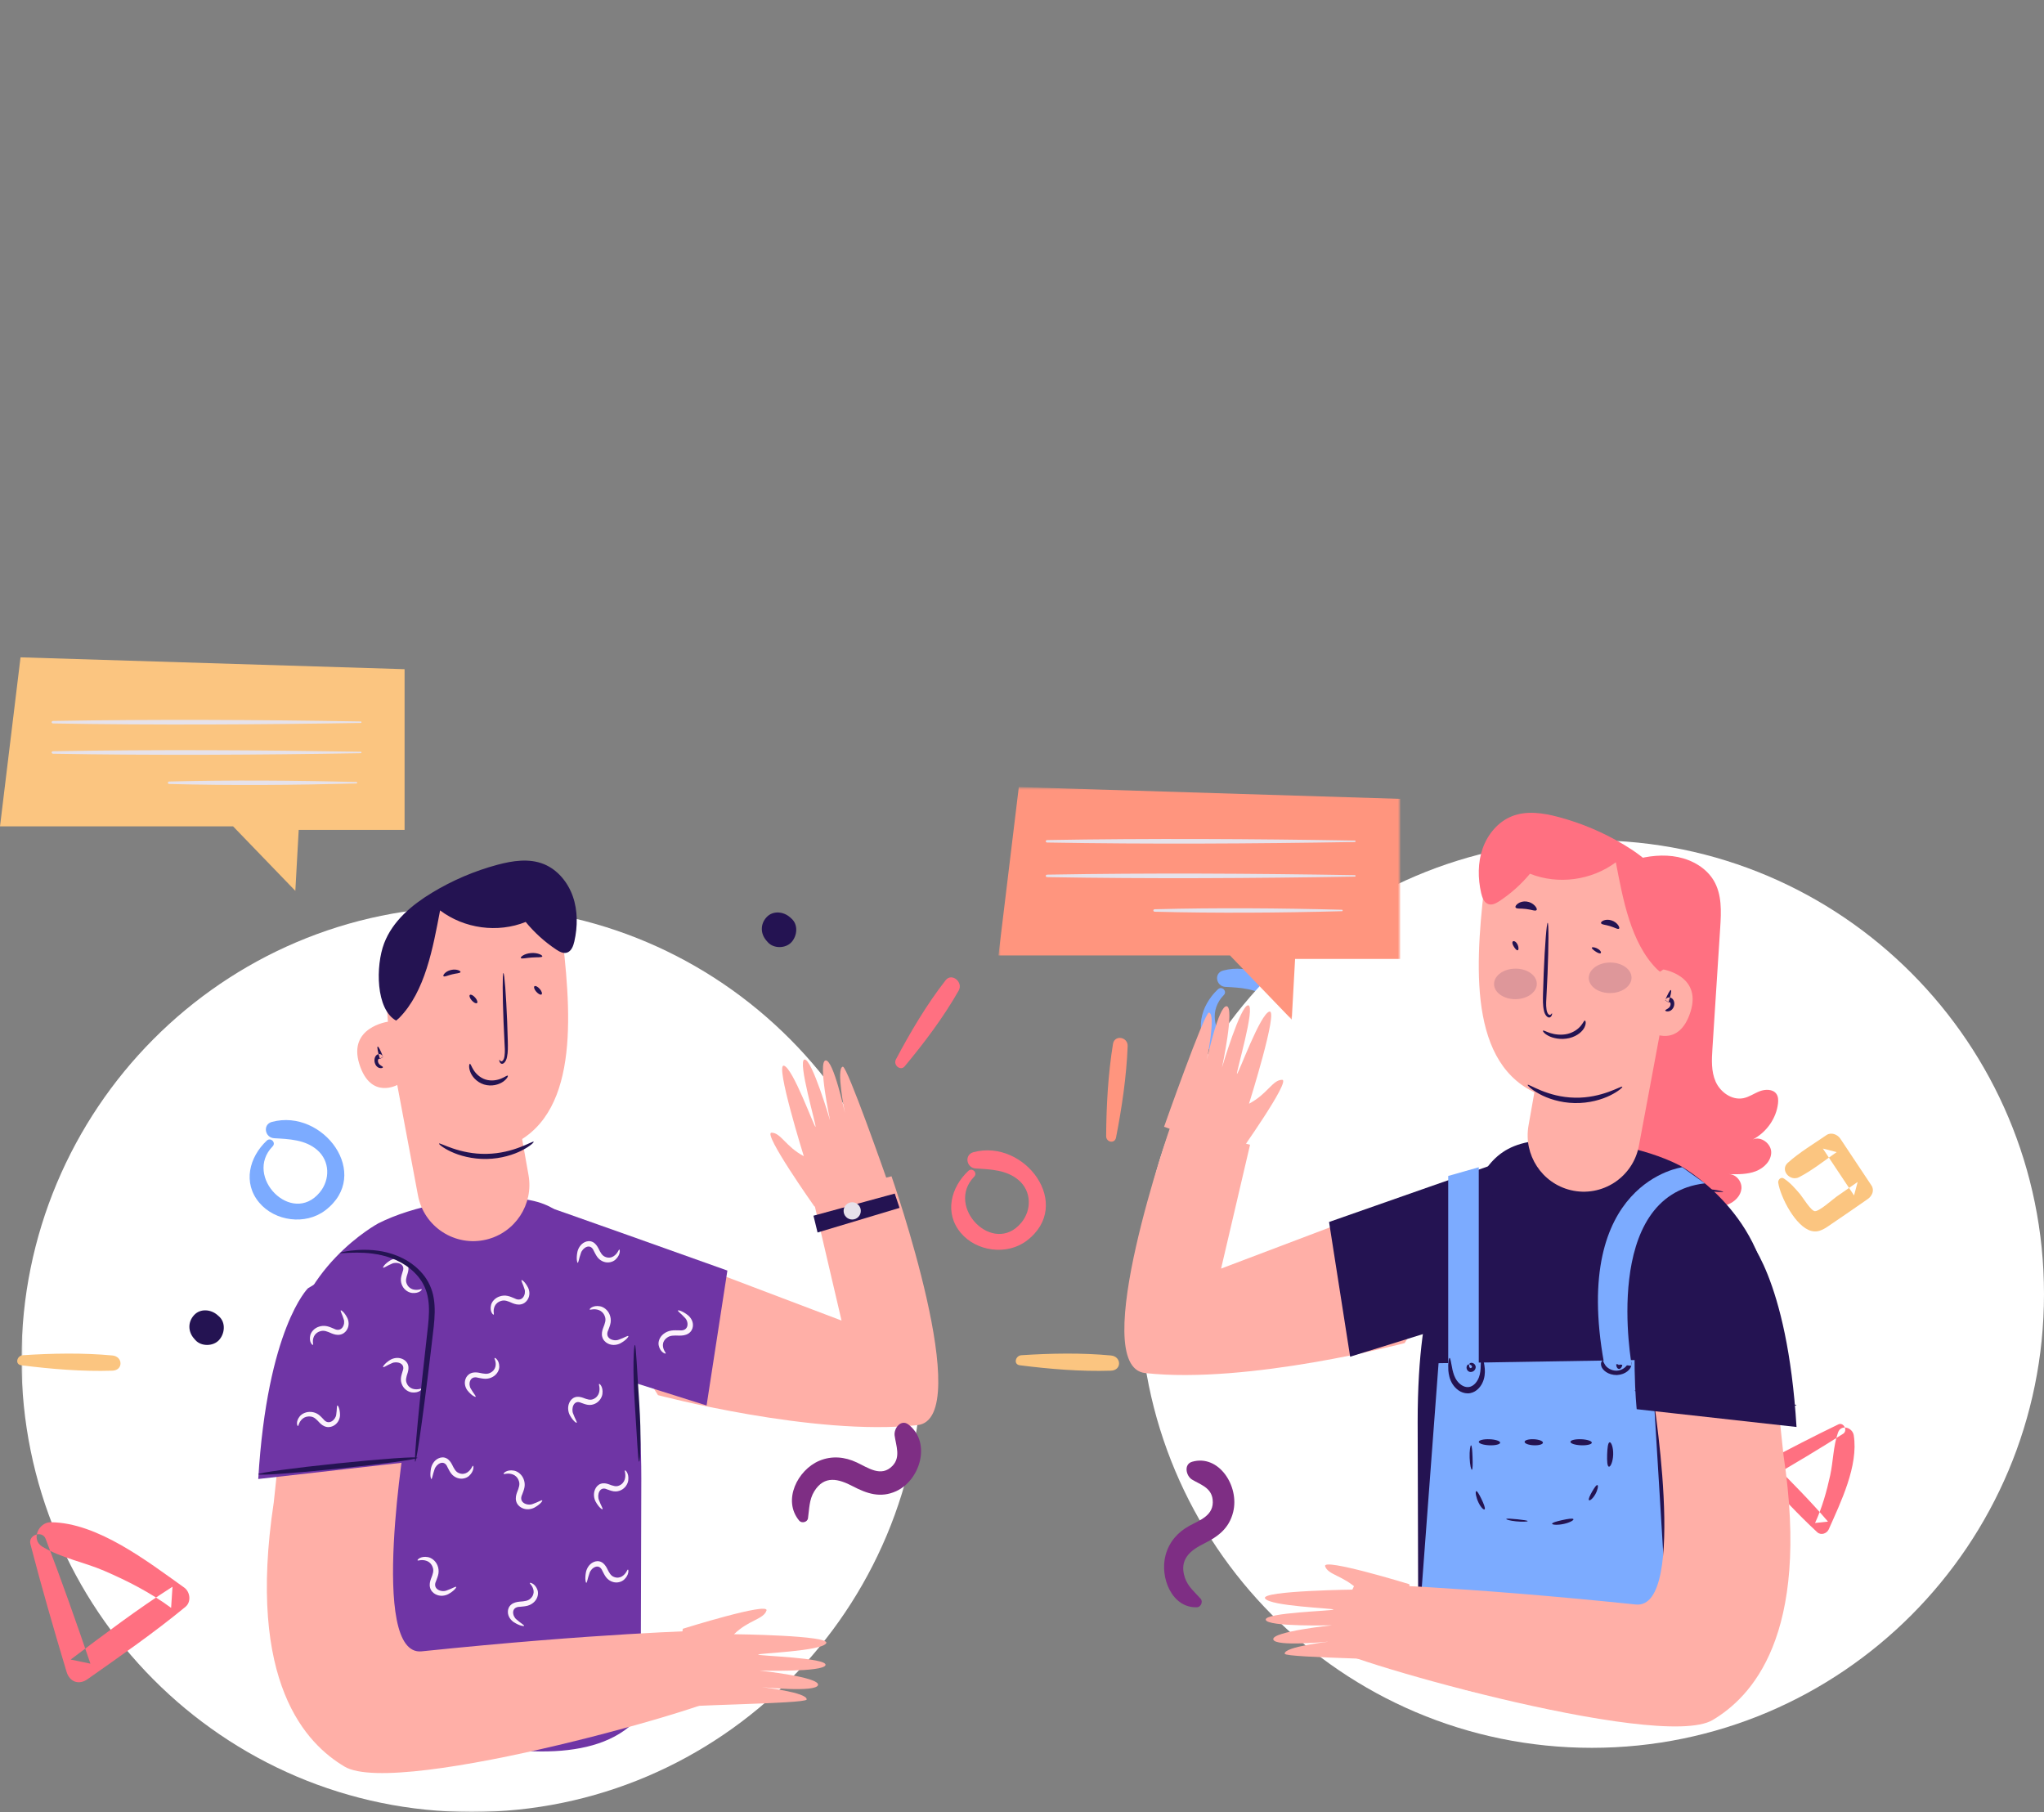 <svg width="669" height="593" viewBox="0 0 669 593" fill="none" xmlns="http://www.w3.org/2000/svg">
<rect x="0" y="0" width="669" height="593" fill="#808080" stroke="none"/>
<path fill-rule="evenodd" clip-rule="evenodd" d="M398.635 323.749C392.897 329.155 390.716 337.569 396.188 344.059C401.342 350.174 411.313 351.47 417.749 346.595C433.291 334.836 417.092 313.132 400.322 317.624C397.218 318.455 397.992 322.797 401.06 322.969C405.962 323.241 411.211 323.423 415.13 326.794C419.334 330.415 419.429 336.537 415.978 340.699C406.839 351.721 390.961 335.491 400.56 325.637C401.773 324.394 399.902 322.557 398.635 323.749Z" fill="#7CABFF"/>
<path fill-rule="evenodd" clip-rule="evenodd" d="M205.689 356.744C206.45 361.648 211.587 372.023 216.994 373.456C219.872 374.221 222.01 372.341 224.247 370.813C228.313 368.037 232.326 365.197 236.346 362.361C237.808 361.327 238.672 359.337 237.584 357.676C234.026 352.25 230.473 346.82 226.915 341.391C225.965 339.945 223.774 339.052 222.195 340.167C217.759 343.278 212.953 346.147 208.954 349.798C206.201 352.313 209.708 356.427 212.835 354.786C217.371 352.405 221.487 349.018 225.677 346.08C224.101 345.667 222.529 345.258 220.957 344.848C224.51 350.278 228.068 355.704 231.622 361.129C232.034 359.57 232.447 358.007 232.86 356.448C230.448 358.148 228.029 359.845 225.624 361.556C224.261 362.526 219.701 366.763 218.185 366.594C216.827 366.442 213.981 361.648 213.145 360.66C211.437 358.649 209.836 356.748 207.634 355.259C206.574 354.539 205.532 355.725 205.689 356.744Z" fill="#FBC580"/>
<path fill-rule="evenodd" clip-rule="evenodd" d="M296.107 348.968C302.435 341.368 308.836 332.901 313.781 324.166C315.342 321.41 311.495 318.259 309.528 320.768C303.391 328.593 297.95 337.796 293.244 346.684C292.247 348.569 294.731 350.618 296.107 348.968Z" fill="#FF7081"/>
<path fill-rule="evenodd" clip-rule="evenodd" d="M259.038 300.607C258.877 300.466 258.716 300.321 258.555 300.18C256.431 298.293 252.948 297.923 250.881 300.18C248.794 302.461 248.868 305.589 250.881 307.872C251.025 308.034 251.166 308.192 251.307 308.353C253.21 310.506 257.125 310.445 259.038 308.353C260.941 306.278 261.327 302.635 259.038 300.607Z" fill="#241352"/>
<path fill-rule="evenodd" clip-rule="evenodd" d="M365.272 372.298C367.168 362.65 368.704 352.268 369.082 342.39C369.199 339.311 364.786 338.541 364.278 341.652C362.681 351.428 362.106 361.873 362.041 371.797C362.029 373.869 364.86 374.39 365.272 372.298Z" fill="#FF957E"/>
<path fill-rule="evenodd" clip-rule="evenodd" d="M413.998 403.92C413.837 403.778 413.676 403.637 413.515 403.493C411.391 401.609 407.905 401.239 405.841 403.493C403.751 405.773 403.828 408.905 405.841 411.185L406.267 411.67C408.17 413.822 412.086 413.758 413.998 411.67C415.901 409.594 416.283 405.951 413.998 403.92Z" fill="#241352"/>
<mask id="mask0_406_19084" style="mask-type:alpha" maskUnits="userSpaceOnUse" x="7" y="296" width="295" height="297">
<path d="M7.032 296.708H301.779V593H7.032V296.708Z" fill="white"/>
</mask>
<g mask="url(#mask0_406_19084)">
<path fill-rule="evenodd" clip-rule="evenodd" d="M301.779 444.854C301.779 526.672 235.797 593.003 154.405 593.003C73.01 593.003 7.032 526.672 7.032 444.854C7.032 363.036 73.01 296.708 154.405 296.708C235.797 296.708 301.779 363.036 301.779 444.854Z" fill="white"/>
</g>
<path fill-rule="evenodd" clip-rule="evenodd" d="M176.09 394.504L275.438 432.17L265.953 391.596L291.789 384.955C291.789 384.955 319.581 464.271 300.28 466.394C266.491 470.113 215.367 456.581 215.367 456.581L176.09 394.504Z" fill="#FFAFA7"/>
<path fill-rule="evenodd" clip-rule="evenodd" d="M209.899 483.937L209.681 561.304C184.632 592.623 97.427 552.123 97.427 552.123L96.41 520.483L94.384 445.113C96.393 415.1 123.804 400.367 123.804 400.367C135.132 394.627 152.414 391.366 167.987 392.145C184.237 392.965 188.254 400.879 194.949 415.962C200.362 428.151 209.899 439.581 209.899 483.937Z" fill="#6F35A5"/>
<path fill-rule="evenodd" clip-rule="evenodd" d="M132.91 468.456C132.91 468.456 120.489 542.239 138.006 540.424C195.624 534.452 229.933 533.648 229.933 533.648L239.483 553.634C239.704 557.04 130.368 588.585 112.799 578.159C100.395 570.791 80.634 550.956 89.604 491.669L91.723 471.795L132.91 468.456Z" fill="#FFAFA7"/>
<path fill-rule="evenodd" clip-rule="evenodd" d="M100.787 421.611C100.787 421.611 87.494 434.658 84.523 484.023L135.966 478.206C135.966 478.206 144.539 394.126 100.787 421.611Z" fill="#6F35A5"/>
<path fill-rule="evenodd" clip-rule="evenodd" d="M125.795 318.871L126.965 334.37C126.965 334.37 113.855 336.146 117.595 348.169C121.331 360.189 130.297 354.928 130.297 354.928C130.297 354.928 132.54 385.731 163.93 375.965C188.911 368.19 187.383 335.674 184.212 307.951C182.981 297.21 172.876 289.827 162.319 291.894L143.448 295.587C132.543 297.724 124.954 307.732 125.795 318.871Z" fill="#FFAFA7"/>
<path fill-rule="evenodd" clip-rule="evenodd" d="M128.193 345.327L136.795 391.175C138.731 401.507 148.919 408.114 159.144 405.677C168.62 403.415 174.688 394.163 172.987 384.571L168.318 358.292L128.193 345.327Z" fill="#FFAFA7"/>
<path fill-rule="evenodd" clip-rule="evenodd" d="M163.441 346.855C163.521 346.77 163.689 347.27 164.067 347.341C164.436 347.398 164.999 346.798 165.135 345.531C165.324 344.274 165.22 342.621 165.106 340.707C165.008 338.65 164.912 336.618 164.812 334.487C164.459 325.653 164.436 318.469 164.764 318.437C165.092 318.405 165.641 325.535 165.996 334.369C166.064 336.504 166.131 338.543 166.197 340.6C166.244 342.489 166.29 344.356 165.939 345.902C165.666 347.516 164.607 348.516 163.947 348.037C163.314 347.534 163.398 346.845 163.441 346.855Z" fill="#241352"/>
<path fill-rule="evenodd" clip-rule="evenodd" d="M174.67 373.666C174.817 373.823 173.522 375.097 170.848 376.473C168.203 377.849 164.07 379.199 159.311 379.289C154.553 379.378 150.356 378.185 147.649 376.911C144.914 375.637 143.563 374.412 143.699 374.252C143.938 373.788 150.281 377.82 159.272 377.618C168.263 377.477 174.413 373.212 174.67 373.666Z" fill="#241352"/>
<path fill-rule="evenodd" clip-rule="evenodd" d="M166.191 352.031C166.362 352.151 165.97 353.106 164.62 354.027C163.318 354.939 160.92 355.682 158.401 354.913C155.893 354.115 154.389 352.148 153.877 350.672C153.334 349.154 153.585 348.158 153.796 348.158C154.061 348.135 154.268 349.018 154.992 350.161C155.692 351.291 157.038 352.695 158.934 353.298C160.836 353.884 162.772 353.506 164.021 352.982C165.29 352.464 165.99 351.865 166.191 352.031Z" fill="#241352"/>
<path fill-rule="evenodd" clip-rule="evenodd" d="M125.339 349.264C125.342 349.446 124.832 349.764 123.93 349.419C123.501 349.244 122.927 348.741 122.683 347.867C122.56 347.445 122.505 346.925 122.628 346.378C122.726 345.849 123.117 345.273 123.549 345.092C124.138 344.777 124.963 344.964 125.342 345.808L124.334 346.488C123.674 344.316 123.352 342.646 123.599 342.506C123.846 342.363 124.581 343.793 125.376 345.888L124.366 346.575C124.344 346.527 124.177 346.435 123.971 346.536C123.75 346.625 123.649 346.97 123.725 347.425C123.798 347.859 124.017 348.183 124.289 348.429C124.835 348.899 125.353 349.035 125.339 349.264Z" fill="#241352"/>
<path fill-rule="evenodd" clip-rule="evenodd" d="M150.72 318.131C150.587 318.53 149.342 318.518 147.963 318.875C146.573 319.195 145.495 319.775 145.17 319.489C144.833 319.243 145.695 317.901 147.559 317.448C149.427 316.99 150.884 317.763 150.72 318.131Z" fill="#241352"/>
<path fill-rule="evenodd" clip-rule="evenodd" d="M177.479 313.022C177.284 313.407 175.768 313.217 173.994 313.364C172.217 313.478 170.762 313.888 170.493 313.537C170.204 313.22 171.582 312.057 173.843 311.895C176.104 311.725 177.697 312.668 177.479 313.022Z" fill="#241352"/>
<path fill-rule="evenodd" clip-rule="evenodd" d="M130.621 333.17C139.195 324.517 141.714 310.101 144.04 297.943C151.98 303.93 162.902 305.401 172.057 301.721C174.93 305.216 178.306 308.267 182.037 310.744C183.097 311.45 184.356 312.135 185.565 311.758C187.003 311.307 187.644 309.602 187.985 308.085C189.082 303.238 189.123 298.048 187.489 293.362C185.852 288.679 182.428 284.566 177.942 282.77C173.148 280.847 167.753 281.683 162.773 283.018C155.275 285.031 148.047 288.123 141.363 292.177C134.8 296.154 128.5 301.421 125.715 308.742C122.933 316.067 122.947 330.3 129.655 334.005" fill="#241352"/>
<path fill-rule="evenodd" clip-rule="evenodd" d="M179.69 395.18C170.965 391.845 238.073 415.81 238.073 415.81L231.265 459.964L205.74 451.91L179.69 395.18Z" fill="#6F35A5"/>
<path fill-rule="evenodd" clip-rule="evenodd" d="M223.486 533.036C223.486 533.036 251.842 524.15 250.869 527.071C249.896 529.996 245.068 530.104 240.247 534.821C240.247 534.821 271.945 535.163 270.421 537.774C268.896 540.381 248.263 541.037 248.138 541.483C248.016 541.929 270.707 542.483 270.198 544.896C269.685 547.308 248.598 546.722 248.598 546.722C248.598 546.722 268.143 548.797 267.745 551.401C267.344 554.005 249.324 552.129 249.324 552.129C249.324 552.129 264.407 553.851 264.013 556.204C263.772 557.644 219.851 557.968 219.76 559.025C219.712 559.579 223.486 533.036 223.486 533.036Z" fill="#FFAFA7"/>
<path fill-rule="evenodd" clip-rule="evenodd" d="M266.575 394.862C266.575 394.862 249.476 370.677 252.525 370.687C255.573 370.698 257.163 375.252 263.083 378.372C263.083 378.372 253.637 348.122 256.557 348.757C259.484 349.391 266.46 368.805 266.918 368.787C267.372 368.763 260.897 347.015 263.326 346.745C265.75 346.478 271.698 366.712 271.698 366.712C271.698 366.712 267.624 347.477 270.195 347.046C272.769 346.615 276.558 364.335 276.558 364.335C276.558 364.335 273.527 349.455 275.865 349.09C277.289 348.873 290.196 385.782 290.196 385.782C289.857 385.782 266.575 394.862 266.575 394.862Z" fill="#FFAFA7"/>
<path fill-rule="evenodd" clip-rule="evenodd" d="M110.45 459.964C110.633 459.945 111.255 460.984 111.289 463.048C111.282 464.048 110.846 465.498 109.487 466.407C108.837 466.86 107.87 467.183 106.869 466.977C105.879 466.784 105.131 466.154 104.59 465.603C103.505 464.416 102.795 463.713 101.679 463.589C100.614 463.431 99.65 463.766 99.031 464.295C97.733 465.406 97.773 466.689 97.51 466.673C97.334 466.777 96.661 465.302 98.122 463.497C98.835 462.636 100.269 461.933 101.865 462.079C102.653 462.139 103.495 462.405 104.205 462.912C104.898 463.402 105.392 463.994 105.879 464.482C107.627 466.717 109.923 464.533 110.048 462.928C110.325 461.227 110.163 459.983 110.45 459.964Z" fill="#FCF2FC"/>
<path fill-rule="evenodd" clip-rule="evenodd" d="M125.388 447.388C125.279 447.244 125.891 446.175 127.727 445.034C128.628 444.5 130.155 444.08 131.662 444.716C132.401 445.008 133.186 445.637 133.515 446.575C133.848 447.499 133.665 448.46 133.449 449.2C132.937 450.738 132.67 451.705 133.129 452.698C133.532 453.665 134.33 454.284 135.122 454.511C136.779 454.983 137.91 454.261 138.033 454.488C138.216 454.576 137.235 455.927 134.869 455.691C133.732 455.566 132.364 454.756 131.679 453.357C131.333 452.668 131.14 451.829 131.23 450.974C131.316 450.131 131.593 449.404 131.779 448.738C132.89 446.09 129.76 445.362 128.249 446.126C126.589 446.811 125.551 447.617 125.388 447.388Z" fill="#FCF2FC"/>
<path fill-rule="evenodd" clip-rule="evenodd" d="M125.388 414.838C125.279 414.693 125.891 413.625 127.724 412.484C128.625 411.95 130.152 411.527 131.662 412.166C132.401 412.458 133.186 413.084 133.512 414.025C133.848 414.949 133.665 415.909 133.449 416.65C132.937 418.187 132.667 419.154 133.129 420.144C133.532 421.114 134.327 421.73 135.119 421.959C136.779 422.431 137.91 421.71 138.033 421.936C138.216 422.025 137.235 423.375 134.866 423.139C133.728 423.011 132.364 422.202 131.679 420.806C131.333 420.118 131.14 419.278 131.227 418.42C131.313 417.581 131.593 416.853 131.779 416.188C132.89 413.54 129.76 412.812 128.249 413.576C126.586 414.261 125.551 415.067 125.388 414.838Z" fill="#FCF2FC"/>
<path fill-rule="evenodd" clip-rule="evenodd" d="M155.67 457.117C155.531 457.235 154.37 456.74 153.029 455.082C152.396 454.265 151.824 452.84 152.345 451.342C152.583 450.614 153.162 449.809 154.105 449.416C155.03 449.017 156.038 449.109 156.824 449.256C158.461 449.611 159.486 449.786 160.47 449.263C161.436 448.796 162.001 447.982 162.168 447.202C162.512 445.577 161.661 444.558 161.886 444.42C161.964 444.238 163.448 445.062 163.411 447.343C163.383 448.442 162.669 449.818 161.283 450.594C160.602 450.984 159.755 451.24 158.856 451.227C157.978 451.214 157.202 451.013 156.497 450.892C153.655 450.052 153.186 453.108 154.108 454.488C154.966 456.018 155.892 456.941 155.67 457.117Z" fill="#FCF2FC"/>
<path fill-rule="evenodd" clip-rule="evenodd" d="M177.49 491.039C177.591 491.203 176.869 492.316 174.866 493.408C173.88 493.918 172.253 494.253 170.727 493.447C169.978 493.065 169.209 492.327 168.937 491.278C168.662 490.247 168.93 489.223 169.215 488.438C169.867 486.804 170.222 485.777 169.822 484.667C169.473 483.583 168.693 482.851 167.881 482.541C166.188 481.895 164.951 482.591 164.84 482.337C164.655 482.223 165.784 480.835 168.24 481.281C169.418 481.506 170.78 482.491 171.386 484.064C171.692 484.838 171.832 485.762 171.672 486.686C171.515 487.593 171.166 488.363 170.919 489.066C169.55 491.856 172.765 492.894 174.403 492.184C176.19 491.571 177.336 490.779 177.49 491.039Z" fill="#FCF2FC"/>
<path fill-rule="evenodd" clip-rule="evenodd" d="M205.663 437.258C205.768 437.422 205.043 438.535 203.04 439.627C202.054 440.137 200.427 440.473 198.901 439.666C198.152 439.285 197.383 438.546 197.111 437.497C196.836 436.47 197.104 435.442 197.39 434.657C198.041 433.023 198.396 431.996 197.996 430.886C197.647 429.802 196.867 429.07 196.055 428.76C194.362 428.114 193.126 428.814 193.014 428.557C192.829 428.442 193.962 427.055 196.414 427.501C197.592 427.725 198.954 428.71 199.56 430.283C199.866 431.058 200.006 431.982 199.846 432.906C199.689 433.812 199.34 434.582 199.093 435.285C197.724 438.075 200.939 439.113 202.577 438.403C204.364 437.79 205.51 436.998 205.663 437.258Z" fill="#FCF2FC"/>
<path fill-rule="evenodd" clip-rule="evenodd" d="M221.899 428.86C222.023 428.717 223.395 429.016 225.215 430.467C226.078 431.191 227.009 432.545 226.764 434.169C226.662 434.959 226.206 435.882 225.264 436.453C224.341 437.024 223.225 437.107 222.336 437.1C220.478 437.027 219.325 437.034 218.368 437.744C217.418 438.395 216.977 439.325 216.962 440.151C216.943 441.874 218.089 442.764 217.874 442.943C217.829 443.146 216.035 442.568 215.579 440.228C215.376 439.102 215.854 437.568 217.196 436.533C217.852 436.008 218.722 435.596 219.702 435.447C220.659 435.304 221.548 435.374 222.344 435.374C225.615 435.722 225.472 432.515 224.168 431.27C222.901 429.859 221.692 429.079 221.899 428.86Z" fill="#FCF2FC"/>
<path fill-rule="evenodd" clip-rule="evenodd" d="M149.315 519.344C149.416 519.508 148.695 520.621 146.692 521.713C145.706 522.223 144.079 522.559 142.553 521.752C141.804 521.371 141.034 520.629 140.762 519.583C140.487 518.552 140.752 517.528 141.038 516.743C141.693 515.109 142.048 514.082 141.644 512.972C141.299 511.888 140.519 511.156 139.707 510.846C138.01 510.2 136.773 510.896 136.665 510.643C136.481 510.525 137.61 509.141 140.062 509.587C141.243 509.808 142.605 510.796 143.212 512.369C143.518 513.144 143.654 514.068 143.497 514.992C143.34 515.898 142.992 516.668 142.745 517.371C141.376 520.161 144.591 521.199 146.225 520.489C148.016 519.876 149.162 519.084 149.315 519.344Z" fill="#FCF2FC"/>
<path fill-rule="evenodd" clip-rule="evenodd" d="M188.748 465.614C188.603 465.72 187.571 465.059 186.51 463.145C186.011 462.206 185.648 460.629 186.314 459.107C186.625 458.361 187.262 457.578 188.195 457.271C189.112 456.961 190.047 457.179 190.768 457.424C192.26 458 193.199 458.303 194.187 457.867C195.148 457.482 195.779 456.689 196.026 455.889C196.541 454.203 195.862 453.025 196.09 452.909C196.187 452.722 197.48 453.767 197.174 456.182C197.017 457.343 196.184 458.715 194.791 459.369C194.106 459.703 193.28 459.873 192.437 459.75C191.617 459.638 190.909 459.328 190.266 459.117C187.7 457.891 186.892 461.075 187.597 462.645C188.217 464.368 188.976 465.451 188.748 465.614Z" fill="#FCF2FC"/>
<path fill-rule="evenodd" clip-rule="evenodd" d="M197.198 493.92C197.057 494.026 196.021 493.365 194.96 491.451C194.465 490.511 194.098 488.935 194.767 487.412C195.076 486.667 195.716 485.883 196.649 485.58C197.565 485.267 198.498 485.485 199.218 485.734C200.71 486.306 201.653 486.612 202.637 486.173C203.598 485.788 204.228 484.998 204.476 484.194C204.991 482.509 204.315 481.33 204.54 481.215C204.637 481.027 205.93 482.073 205.627 484.487C205.47 485.648 204.634 487.021 203.241 487.675C202.559 488.008 201.73 488.179 200.887 488.059C200.067 487.944 199.363 487.634 198.716 487.423C196.15 486.197 195.343 489.381 196.047 490.951C196.668 492.674 197.43 493.76 197.198 493.92Z" fill="#FCF2FC"/>
<path fill-rule="evenodd" clip-rule="evenodd" d="M141.171 484.022C140.996 483.998 140.648 482.735 141.08 480.492C141.311 479.408 142.048 477.935 143.524 477.26C144.235 476.915 145.213 476.785 146.107 477.239C146.994 477.675 147.55 478.529 147.933 479.247C148.684 480.78 149.191 481.705 150.208 482.095C151.176 482.507 152.151 482.363 152.853 481.93C154.318 481.023 154.568 479.627 154.815 479.7C155.004 479.63 155.299 481.381 153.525 483.006C152.661 483.776 151.16 484.209 149.697 483.688C148.97 483.442 148.242 482.96 147.689 482.254C147.15 481.561 146.819 480.808 146.471 480.168C145.337 477.351 142.695 479.187 142.214 480.903C141.574 482.679 141.444 484.072 141.171 484.022Z" fill="#FCF2FC"/>
<path fill-rule="evenodd" clip-rule="evenodd" d="M191.886 517.989C191.711 517.965 191.36 516.702 191.795 514.458C192.026 513.375 192.764 511.902 194.239 511.227C194.951 510.882 195.929 510.752 196.823 511.206C197.71 511.642 198.265 512.496 198.649 513.214C199.4 514.747 199.907 515.672 200.924 516.062C201.892 516.473 202.867 516.329 203.569 515.897C205.034 514.989 205.285 513.593 205.528 513.667C205.717 513.597 206.016 515.348 204.238 516.973C203.38 517.743 201.873 518.179 200.413 517.655C199.686 517.409 198.958 516.927 198.405 516.22C197.866 515.531 197.534 514.775 197.187 514.135C196.052 511.315 193.41 513.154 192.93 514.87C192.289 516.646 192.159 518.038 191.886 517.989Z" fill="#FCF2FC"/>
<path fill-rule="evenodd" clip-rule="evenodd" d="M189.069 413.259C188.894 413.238 188.543 411.971 188.978 409.727C189.206 408.643 189.946 407.169 191.422 406.494C192.133 406.152 193.112 406.022 194.005 406.473C194.892 406.909 195.448 407.764 195.832 408.485C196.582 410.019 197.089 410.944 198.106 411.331C199.075 411.746 200.05 411.602 200.751 411.169C202.217 410.261 202.467 408.861 202.711 408.935C202.899 408.865 203.198 410.62 201.421 412.242C200.563 413.016 199.055 413.449 197.596 412.924C196.868 412.678 196.14 412.2 195.588 411.489C195.048 410.8 194.717 410.043 194.369 409.407C193.235 406.585 190.593 408.425 190.112 410.142C189.472 411.918 189.342 413.308 189.069 413.259Z" fill="#FCF2FC"/>
<path fill-rule="evenodd" clip-rule="evenodd" d="M171.527 532.092C171.427 532.247 170.096 532.105 168.186 530.894C167.274 530.289 166.215 529.078 166.229 527.482C166.219 526.705 166.523 525.763 167.331 525.11C168.125 524.459 169.166 524.255 170.003 524.168C171.763 524.041 172.847 523.912 173.652 523.122C174.46 522.387 174.75 521.439 174.654 520.643C174.439 518.969 173.241 518.234 173.419 518.037C173.434 517.839 175.201 518.202 175.945 520.419C176.292 521.487 176.042 523.019 174.922 524.171C174.371 524.741 173.609 525.236 172.708 525.485C171.824 525.725 170.976 525.754 170.232 525.841C167.102 525.854 167.671 528.942 169.066 530.004C170.447 531.234 171.688 531.859 171.527 532.092Z" fill="#FCF2FC"/>
<path fill-rule="evenodd" clip-rule="evenodd" d="M111.555 428.835C111.718 428.75 112.762 429.476 113.713 431.388C114.153 432.327 114.386 433.855 113.519 435.231C113.109 435.907 112.35 436.584 111.319 436.781C110.303 436.985 109.321 436.687 108.572 436.383C107.025 435.693 106.047 435.315 104.947 435.632C103.875 435.901 103.123 436.587 102.776 437.322C102.054 438.862 102.665 440.044 102.408 440.134C102.29 440.299 101.003 439.183 101.572 436.927C101.857 435.846 102.887 434.632 104.448 434.149C105.214 433.9 106.12 433.819 107.011 434.017C107.878 434.204 108.607 434.567 109.28 434.832C111.913 436.24 113.095 433.311 112.495 431.757C111.999 430.068 111.292 428.964 111.555 428.835Z" fill="#FCF2FC"/>
<path fill-rule="evenodd" clip-rule="evenodd" d="M170.72 418.928C170.887 418.84 171.927 419.569 172.878 421.482C173.318 422.42 173.554 423.948 172.683 425.324C172.278 425.997 171.514 426.677 170.484 426.871C169.468 427.078 168.487 426.777 167.737 426.476C166.194 425.786 165.216 425.404 164.113 425.722C163.041 425.99 162.289 426.68 161.942 427.414C161.224 428.955 161.831 430.137 161.578 430.227C161.456 430.392 160.169 429.272 160.738 427.02C161.023 425.939 162.056 424.725 163.613 424.243C164.38 423.99 165.289 423.912 166.177 424.11C167.047 424.298 167.772 424.66 168.445 424.925C171.081 426.333 172.26 423.404 171.66 421.847C171.164 420.158 170.457 419.057 170.72 418.928Z" fill="#FCF2FC"/>
<path fill-rule="evenodd" clip-rule="evenodd" d="M135.9 478.363C135.769 478.349 135.791 477.096 135.939 474.837C136.088 472.582 136.363 469.317 136.743 465.296C137.5 457.249 138.695 446.13 140.092 433.894C140.415 430.855 140.578 427.898 140.136 425.14C139.727 422.378 138.593 419.896 136.946 417.881C133.622 413.811 128.904 411.696 124.892 410.789C120.826 409.865 117.361 409.91 115 409.975C112.629 410.053 111.311 410.19 111.289 410.053C111.267 409.951 112.546 409.578 114.939 409.28C117.325 409.006 120.873 408.753 125.186 409.557C129.433 410.355 134.582 412.459 138.315 416.871C140.172 419.051 141.497 421.871 141.964 424.873C142.468 427.874 142.294 430.978 141.972 434.069C140.567 446.345 139.166 457.414 138.068 465.432C137.518 469.44 137.04 472.678 136.667 474.913C136.298 477.151 136.03 478.376 135.9 478.363Z" fill="#241352"/>
<path fill-rule="evenodd" clip-rule="evenodd" d="M136.646 477.082C136.697 477.561 125.069 479.149 110.678 480.639C96.284 482.131 84.574 482.949 84.523 482.473C84.472 481.998 96.097 480.406 110.494 478.92C124.881 477.428 136.595 476.607 136.646 477.082Z" fill="#241352"/>
<path fill-rule="evenodd" clip-rule="evenodd" d="M264.454 496.878C264.903 493.777 264.816 490.824 266.487 488.088C269.82 482.638 274.55 484.006 279.13 486.405C283.797 488.848 288.189 490.313 293.263 488.03C301.186 484.465 304.906 472.048 297.345 466.207C294.897 464.315 292.483 467.438 292.814 469.826C293.27 473.17 294.865 476.847 292.11 479.717C288.429 483.553 284.11 480.332 280.436 478.61C276.469 476.749 272.248 476.337 268.152 478.06C261.103 481.02 255.99 490.954 261.587 497.664C262.378 498.612 264.265 498.185 264.454 496.878Z" fill="#7E2E84"/>
<path fill-rule="evenodd" clip-rule="evenodd" d="M316.932 383.191C311.19 388.596 309.01 397.007 314.484 403.501C319.634 409.615 329.609 410.912 336.044 406.037C351.585 394.277 335.387 372.574 318.619 377.066C315.514 377.897 316.289 382.234 319.357 382.406C324.258 382.682 329.506 382.865 333.422 386.236C337.629 389.853 337.721 395.975 334.273 400.137C325.131 411.163 309.254 394.929 318.856 385.075C320.065 383.836 318.199 381.998 316.932 383.191Z" fill="#FF7081"/>
<path fill-rule="evenodd" clip-rule="evenodd" d="M87.309 373.284C81.571 378.689 79.387 387.099 84.862 393.593C90.016 399.707 99.987 401.004 106.422 396.132C121.963 384.37 105.765 362.664 88.996 367.159C85.892 367.99 86.666 372.328 89.734 372.5C94.636 372.775 99.884 372.958 103.804 376.329C108.007 379.946 108.099 386.071 104.651 390.23C95.509 401.254 79.632 385.022 89.234 375.168C90.443 373.929 88.576 372.091 87.309 373.284Z" fill="#7CABFF"/>
<path fill-rule="evenodd" clip-rule="evenodd" d="M9.948 505.307C13.597 519.354 17.613 533.237 21.787 547.126C22.792 550.466 25.837 551.515 28.609 549.564C39.494 541.899 50.383 534.359 60.691 525.869C62.677 524.232 62.242 520.941 60.283 519.546C48.208 510.951 31.9 498.267 16.581 498.176C12.683 498.155 9.958 503.841 13.91 506.205C20.095 509.902 27.503 511.22 34.109 514.07C41.73 517.354 49.277 521.211 56.007 526.194C56.156 523.886 56.307 521.585 56.456 519.28C44.933 526.638 34.082 534.887 23.123 543.112L29.594 544.451C24.917 530.733 20.118 517.116 14.935 503.6C13.839 500.743 9.169 502.31 9.948 505.307Z" fill="#FF7081"/>
<path fill-rule="evenodd" clip-rule="evenodd" d="M333.796 446.806C343.529 448.038 353.788 448.896 363.611 448.574C367.218 448.455 367.086 443.92 363.611 443.597C354.024 442.695 343.896 442.886 334.289 443.516C332.36 443.641 331.594 446.524 333.796 446.806Z" fill="#FBC580"/>
<path fill-rule="evenodd" clip-rule="evenodd" d="M6.973 446.806C16.705 448.038 26.964 448.896 36.787 448.574C40.397 448.455 40.262 443.92 36.787 443.597C27.2 442.695 17.073 442.886 7.465 443.516C5.537 443.641 4.77 446.524 6.973 446.806Z" fill="#FBC580"/>
<path fill-rule="evenodd" clip-rule="evenodd" d="M71.678 430.811C71.517 430.667 71.356 430.525 71.195 430.384C69.071 428.5 65.588 428.127 63.521 430.384C61.433 432.665 61.51 435.793 63.521 438.077L63.95 438.561C65.85 440.71 69.766 440.65 71.678 438.561C73.581 436.482 73.967 432.839 71.678 430.811Z" fill="#241352"/>
<path fill-rule="evenodd" clip-rule="evenodd" d="M209.17 478.363C208.806 478.339 208.471 469.847 207.758 459.322C207.043 448.78 207.364 440.123 207.812 440.15C208.175 440.171 208.508 448.662 209.223 459.191C209.936 469.73 209.618 478.39 209.17 478.363Z" fill="#241352"/>
<path fill-rule="evenodd" clip-rule="evenodd" d="M266.248 397.859L292.85 390.616L294.422 395.294L267.587 403.353L266.248 397.859Z" fill="#241352"/>
<path fill-rule="evenodd" clip-rule="evenodd" d="M281.744 396.278C281.744 397.842 280.481 399.107 278.928 399.107C277.372 399.107 276.109 397.842 276.109 396.278C276.109 394.715 277.372 393.446 278.928 393.446C280.481 393.446 281.744 394.715 281.744 396.278Z" fill="#E6E2EB"/>
<path fill-rule="evenodd" clip-rule="evenodd" d="M177.225 325.457C176.89 325.66 176.205 325.304 175.54 324.578C174.881 323.86 174.596 322.959 174.957 322.739C175.289 322.536 175.977 322.892 176.642 323.618C177.298 324.336 177.583 325.237 177.225 325.457Z" fill="#241352"/>
<path fill-rule="evenodd" clip-rule="evenodd" d="M156.094 328.287C155.759 328.49 155.074 328.134 154.409 327.408C153.75 326.691 153.466 325.789 153.826 325.57C154.159 325.367 154.846 325.723 155.508 326.449C156.167 327.166 156.452 328.068 156.094 328.287Z" fill="#241352"/>
<path fill-rule="evenodd" clip-rule="evenodd" d="M132.42 219.001V271.595H97.765L96.662 291.546L76.297 270.444H0L6.719 215.122L132.42 219.001Z" fill="#FBC580"/>
<path fill-rule="evenodd" clip-rule="evenodd" d="M118.051 236.112C84.567 235.557 50.863 235.362 17.383 235.945C16.746 235.956 16.746 236.746 17.383 236.757C50.863 237.34 84.567 237.145 118.051 236.59C118.426 236.584 118.426 236.117 118.051 236.112Z" fill="#E6E2EB"/>
<path fill-rule="evenodd" clip-rule="evenodd" d="M118.051 246.018C84.567 245.464 50.863 245.268 17.383 245.851C16.746 245.863 16.746 246.652 17.383 246.664C50.863 247.247 84.567 247.052 118.051 246.497C118.426 246.491 118.426 246.024 118.051 246.018Z" fill="#E6E2EB"/>
<path fill-rule="evenodd" clip-rule="evenodd" d="M116.645 255.925C96.344 255.395 75.713 255.237 55.413 255.758C54.782 255.775 54.782 256.553 55.413 256.57C75.713 257.094 96.344 256.932 116.645 256.403C117.016 256.394 117.016 255.933 116.645 255.925Z" fill="#E6E2EB"/>
<path fill-rule="evenodd" clip-rule="evenodd" d="M373 423.5C373 505.514 439.262 572 521 572C602.738 572 669 505.514 669 423.5C669 341.486 602.738 275 521 275C439.262 275 373 341.486 373 423.5Z" fill="white"/>
<path fill-rule="evenodd" clip-rule="evenodd" d="M534.792 281.407C539.459 280.09 544.449 279.515 549.208 280.485C553.965 281.455 558.466 284.102 560.873 288.117C563.624 292.7 563.363 298.308 563.025 303.572C562.175 316.76 561.325 329.949 560.479 343.134C560.242 346.792 560.034 350.603 561.53 353.985C563.029 357.364 566.785 360.144 570.572 359.402C572.499 359.024 574.124 357.823 575.953 357.122C577.779 356.425 580.214 356.398 581.358 357.915C582.04 358.817 582.069 360.021 581.94 361.127C581.38 366.003 578.198 370.542 573.675 372.921C576.337 371.699 579.673 374.248 579.716 377.045C579.762 379.848 577.38 382.268 574.636 383.312C571.896 384.353 568.851 384.316 565.899 384.262C568.331 384.299 570.207 386.766 569.966 389.063C569.726 391.356 567.818 393.272 565.576 394.17C563.337 395.068 560.816 395.106 558.395 394.891C553.247 394.439 548.111 392.87 544.054 389.828C536.97 384.513 534.1 375.442 534.003 366.874C533.903 358.306 536.148 349.888 537.411 341.406C540.334 321.721 537.942 301.717 535.549 281.972C536.134 281.805 536.711 281.639 537.292 281.472" fill="#FF7081"/>
<path fill-rule="evenodd" clip-rule="evenodd" d="M392.984 523.221C390.996 520.987 388.801 519.273 387.805 516.284C385.817 510.327 389.613 507.37 394.07 505.153C398.607 502.894 402.269 500.263 403.615 494.827C405.72 486.335 398.901 475.863 390.184 478.381C387.357 479.199 388.199 483.013 390.13 484.196C392.827 485.846 396.442 486.792 396.896 490.73C397.504 495.996 392.603 497.501 389.178 499.399C385.476 501.453 382.683 504.58 381.504 508.893C379.482 516.323 383.669 526.412 391.858 525.987C393.014 525.927 393.819 524.16 392.984 523.221Z" fill="#7E2E84"/>
<path fill-rule="evenodd" clip-rule="evenodd" d="M582.016 387.088C582.744 391.708 587.659 401.486 592.832 402.835C595.585 403.553 597.631 401.781 599.772 400.342C603.659 397.73 607.501 395.051 611.347 392.379C612.746 391.405 613.573 389.534 612.531 387.966C609.128 382.854 605.728 377.739 602.324 372.627C601.416 371.261 599.319 370.424 597.808 371.471C593.564 374.402 588.966 377.104 585.14 380.547C582.506 382.917 585.858 386.792 588.853 385.244C593.193 383 597.131 379.81 601.14 377.041C599.632 376.652 598.128 376.27 596.623 375.881C600.024 380.996 603.427 386.108 606.827 391.223C607.222 389.75 607.617 388.278 608.012 386.809C605.704 388.414 603.39 390.009 601.089 391.621C599.785 392.535 595.422 396.527 593.972 396.367C592.672 396.225 589.946 391.708 589.149 390.781C587.516 388.883 585.988 387.091 583.877 385.692C582.86 385.011 581.862 386.128 582.016 387.088Z" fill="#FBC580"/>
<path fill-rule="evenodd" clip-rule="evenodd" d="M601.689 466.15C593.587 470.057 585.619 474.184 577.67 478.414C575.756 479.433 575.454 481.532 576.937 483.123C582.764 489.375 588.512 495.646 594.772 501.432C595.978 502.548 597.923 501.908 598.553 500.478C602.44 491.678 608.341 479.679 606.727 469.692C606.315 467.153 602.577 465.998 601.577 468.828C600.012 473.259 600.021 478.227 599.017 482.839C597.858 488.159 596.349 493.492 594.064 498.418L598.297 497.959C592.589 491.257 586.414 485.086 580.245 478.848C580.211 480.3 580.173 481.755 580.136 483.207C587.929 478.67 595.651 474.061 603.266 469.21C604.872 468.188 603.419 465.316 601.689 466.15Z" fill="#FF7081"/>
<path fill-rule="evenodd" clip-rule="evenodd" d="M499 377.537L399.663 415.164L409.144 374.631L383.31 368C383.31 368 355.521 447.237 374.82 449.354C408.606 453.069 459.73 439.551 459.73 439.551L499 377.537Z" fill="#FFAFA7"/>
<path fill-rule="evenodd" clip-rule="evenodd" d="M464 465.335L464.217 543.063C489.155 574.527 575.97 533.839 575.97 533.839L576.984 502.051L579 426.331C577.001 396.177 549.711 381.375 549.711 381.375C538.434 375.609 521.229 372.329 505.729 373.115C489.548 373.936 485.549 381.89 478.883 397.043C473.499 409.289 464 420.773 464 465.335Z" fill="#241352"/>
<path fill-rule="evenodd" clip-rule="evenodd" d="M545.001 301.536L543.815 317.154C543.815 317.154 557.109 318.947 553.321 331.06C549.532 343.173 540.436 337.872 540.436 337.872C540.436 337.872 538.162 368.916 506.334 359.071C480.998 351.239 482.548 318.469 485.763 290.531C487.012 279.708 497.259 272.267 507.964 274.35L527.1 278.076C538.159 280.225 545.855 290.311 545.001 301.536Z" fill="#FFAFA7"/>
<path fill-rule="evenodd" clip-rule="evenodd" d="M545 329L536.417 374.956C534.484 385.313 524.311 391.935 514.103 389.492C504.645 387.225 498.587 377.948 500.285 368.337L504.946 341.996L545 329Z" fill="#FFAFA7"/>
<path fill-rule="evenodd" clip-rule="evenodd" d="M507.969 331.642C508.015 331.631 508.104 332.35 507.43 332.875C506.727 333.374 505.6 332.331 505.309 330.648C504.935 329.035 504.984 327.091 505.035 325.117C505.105 322.968 505.175 320.845 505.25 318.618C505.626 309.404 506.213 301.963 506.56 302C506.909 302.03 506.885 309.527 506.509 318.741C506.402 320.961 506.3 323.084 506.196 325.229C506.075 327.225 505.963 328.949 506.165 330.26C506.31 331.582 506.909 332.208 507.302 332.145C507.704 332.074 507.884 331.549 507.969 331.642Z" fill="#241352"/>
<path fill-rule="evenodd" clip-rule="evenodd" d="M500.011 355.036C500.268 354.554 506.419 359.077 515.413 359.23C524.407 359.44 530.755 355.165 530.991 355.657C531.127 355.827 529.775 357.126 527.039 358.477C524.332 359.827 520.134 361.093 515.374 360.995C510.614 360.903 506.48 359.471 503.834 358.012C501.159 356.553 499.868 355.202 500.011 355.036Z" fill="#241352"/>
<path fill-rule="evenodd" clip-rule="evenodd" d="M505.042 337.284C505.263 337.143 506.033 337.652 507.438 338.091C508.814 338.535 510.956 338.856 513.053 338.359C515.15 337.848 516.637 336.657 517.406 335.696C518.209 334.73 518.438 333.981 518.73 334C518.96 334 519.241 334.846 518.638 336.133C518.072 337.384 516.411 339.049 513.645 339.728C510.863 340.38 508.211 339.751 506.776 338.977C505.286 338.196 504.853 337.386 505.042 337.284Z" fill="#241352"/>
<path fill-rule="evenodd" clip-rule="evenodd" d="M545.039 330.695C545.024 330.469 545.576 330.333 546.158 329.869C546.447 329.627 546.681 329.307 546.761 328.874C546.839 328.424 546.732 328.086 546.496 327.998C546.279 327.898 546.099 327.989 546.075 328.033L545 327.357C545.846 325.28 546.629 323.869 546.892 324.01C547.155 324.148 546.812 325.801 546.109 327.951L545.036 327.274C545.443 326.439 546.321 326.257 546.946 326.566C547.408 326.748 547.821 327.319 547.926 327.842C548.057 328.38 547.999 328.895 547.87 329.316C547.607 330.18 546.999 330.677 546.542 330.848C545.579 331.189 545.039 330.874 545.039 330.695Z" fill="#241352"/>
<path fill-rule="evenodd" clip-rule="evenodd" d="M524.013 302.095C523.839 301.606 525.391 300.577 527.376 301.189C529.364 301.79 530.283 303.571 529.924 303.898C529.575 304.278 528.43 303.504 526.949 303.083C525.481 302.606 524.156 302.624 524.013 302.095Z" fill="#241352"/>
<path fill-rule="evenodd" clip-rule="evenodd" d="M496.02 296.91C495.803 296.321 497.389 294.751 499.636 295.034C501.883 295.303 503.249 297.24 502.962 297.768C502.695 298.353 501.249 297.669 499.483 297.481C497.72 297.231 496.214 297.551 496.02 296.91Z" fill="#241352"/>
<path fill-rule="evenodd" clip-rule="evenodd" d="M542.324 317.171C533.723 308.578 531.196 294.263 528.863 282.19C520.898 288.135 509.943 289.596 500.76 285.941C497.878 289.412 494.491 292.445 490.75 294.905C489.686 295.606 488.423 296.283 487.211 295.908C485.768 295.464 485.125 293.767 484.783 292.264C483.686 287.448 483.645 282.294 485.284 277.644C486.923 272.994 490.357 268.906 494.857 267.122C499.666 265.213 505.081 266.043 510.076 267.368C517.597 269.367 524.847 272.439 531.548 276.464C538.132 280.417 544.454 285.643 547.244 292.917C550.038 300.187 550.024 314.325 543.292 318" fill="#FF7081"/>
<path fill-rule="evenodd" clip-rule="evenodd" d="M494.206 379.318C503.057 375.989 435 399.915 435 399.915L441.901 444L467.787 435.959L494.206 379.318Z" fill="#241352"/>
<path fill-rule="evenodd" clip-rule="evenodd" d="M405.22 378C405.22 378 422.752 353.369 419.627 353.384C416.501 353.394 414.871 358.031 408.801 361.205C408.801 361.205 418.49 330.406 415.492 331.052C412.491 331.698 405.341 351.467 404.872 351.445C404.403 351.424 411.042 329.274 408.552 329.003C406.066 328.731 399.967 349.336 399.967 349.336C399.967 349.336 404.144 329.749 401.509 329.31C398.873 328.871 394.984 346.915 394.984 346.915C394.984 346.915 398.092 331.762 395.694 331.391C394.234 331.169 381 368.755 381 368.755C381.348 368.755 405.22 378 405.22 378Z" fill="#FFAFA7"/>
<mask id="mask1_406_19084" style="mask-type:alpha" maskUnits="userSpaceOnUse" x="326" y="257" width="133" height="77">
<path d="M326.783 257.579H458.302V333.692H326.783V257.579Z" fill="white"/>
</mask>
<g mask="url(#mask1_406_19084)">
<path fill-rule="evenodd" clip-rule="evenodd" d="M458.302 261.442V313.825H423.883L422.787 333.692L402.561 312.675H326.783L333.457 257.579L458.302 261.442Z" fill="#FF957E"/>
<path fill-rule="evenodd" clip-rule="evenodd" d="M443.414 275.084C409.933 274.527 376.233 274.334 342.753 274.917C342.119 274.929 342.119 275.718 342.753 275.73C376.233 276.313 409.933 276.117 443.414 275.56C443.785 275.557 443.789 275.09 443.414 275.084Z" fill="#E6E2EB"/>
<path fill-rule="evenodd" clip-rule="evenodd" d="M443.414 286.406C409.933 285.851 376.233 285.655 342.753 286.239C342.119 286.25 342.119 287.04 342.753 287.051C376.233 287.634 409.933 287.439 443.414 286.884C443.785 286.878 443.789 286.411 443.414 286.406Z" fill="#E6E2EB"/>
<path fill-rule="evenodd" clip-rule="evenodd" d="M439.191 297.729C418.892 297.199 398.264 297.038 377.962 297.562C377.335 297.579 377.335 298.357 377.962 298.374C398.264 298.895 418.892 298.736 439.191 298.207C439.559 298.198 439.562 297.737 439.191 297.729Z" fill="#E6E2EB"/>
</g>
<path fill-rule="evenodd" clip-rule="evenodd" d="M496.828 310.943C496.53 311.17 496.08 310.688 495.655 310.075C495.237 309.449 494.9 308.783 495.027 308.305C495.143 307.837 495.871 307.855 496.467 308.73C497.063 309.604 497.122 310.734 496.828 310.943Z" fill="#241352"/>
<path fill-rule="evenodd" clip-rule="evenodd" d="M523.778 311.985C523.369 312.082 522.659 311.701 521.967 311.21C521.282 310.713 520.796 310.243 521.085 310.06C521.362 309.879 522.437 310.113 523.249 310.693C524.06 311.274 524.177 311.892 523.778 311.985Z" fill="#241352"/>
<path fill-rule="evenodd" clip-rule="evenodd" d="M534 319.942C534.017 322.703 530.898 324.969 527.032 325C523.166 325.03 520.02 322.819 520 320.058C519.983 317.297 523.102 315.031 526.971 315C530.834 314.97 533.983 317.181 534 319.942Z" fill="#241352" fill-opacity="0.15"/>
<path fill-rule="evenodd" clip-rule="evenodd" d="M503 321.942C503.017 324.703 499.898 326.969 496.032 327C492.166 327.03 489.02 324.819 489 322.058C488.983 319.297 492.102 317.031 495.971 317C499.834 316.97 502.983 319.181 503 321.942Z" fill="#241352" fill-opacity="0.15"/>
<path fill-rule="evenodd" clip-rule="evenodd" d="M470.844 446.123L465 524.114L546 535L540.519 445L470.844 446.123Z" fill="#7CABFF"/>
<path fill-rule="evenodd" clip-rule="evenodd" d="M474 394.023V455L484 451.496V382L474 384.845" fill="#7CABFF"/>
<path fill-rule="evenodd" clip-rule="evenodd" d="M540.473 453C540.473 453 552.883 526.91 535.382 525.092C477.818 519.11 443.541 518.301 443.541 518.301L434 538.325C433.779 541.736 543.013 573.34 560.566 562.892C572.958 555.512 592.701 535.639 583.739 476.25L581.622 456.345L540.473 453Z" fill="#FFAFA7"/>
<path fill-rule="evenodd" clip-rule="evenodd" d="M571.462 404.525C571.462 404.525 584.979 417.582 588 467L535.691 461.177C535.691 461.177 526.974 377.017 571.462 404.525Z" fill="#241352"/>
<path fill-rule="evenodd" clip-rule="evenodd" d="M461.252 518.444C461.252 518.444 432.738 509.705 433.713 512.581C434.692 515.452 439.547 515.562 444.399 520.195C444.399 520.195 412.517 520.531 414.054 523.098C415.587 525.665 436.334 526.309 436.46 526.744C436.587 527.183 413.763 527.728 414.278 530.099C414.791 532.474 435.997 531.895 435.997 531.895C435.997 531.895 416.341 533.937 416.741 536.494C417.148 539.054 435.271 537.21 435.271 537.21C435.271 537.21 420.102 538.903 420.495 541.219C420.737 542.631 464.908 542.953 465 543.992C465.048 544.533 461.252 518.444 461.252 518.444Z" fill="#FFAFA7"/>
<path fill-rule="evenodd" clip-rule="evenodd" d="M484.941 444C485.172 443.977 485.751 445.394 485.975 447.99C486.054 449.266 485.986 450.959 485.158 452.633C484.396 454.232 482.708 456 480.37 456C478.081 455.972 476.39 454.468 475.426 452.975C474.425 451.392 474.16 449.789 474.041 448.506C473.884 445.918 474.213 444.414 474.448 444.398C474.747 444.378 474.915 445.958 475.396 448.273C475.662 449.407 476.065 450.77 476.879 451.873C477.689 452.979 479.004 453.96 480.367 453.948C481.726 453.972 482.913 452.92 483.593 451.711C484.295 450.51 484.508 449.151 484.601 447.982C484.736 445.623 484.642 444.032 484.941 444Z" fill="#241352"/>
<path fill-rule="evenodd" clip-rule="evenodd" d="M480.792 446.573C480.892 446.726 480.775 447.016 480.909 447.354C481.087 447.741 481.258 447.834 481.582 447.634C481.887 447.404 481.867 447.203 481.587 446.886C481.336 446.631 481.029 446.631 480.931 446.478C480.804 446.365 481.165 445.85 481.948 446.043C482.299 446.143 482.747 446.415 482.94 447.018C483.142 447.641 482.811 448.382 482.287 448.717C481.784 449.082 480.992 449.117 480.509 448.684C480.036 448.272 479.966 447.741 480.012 447.369C480.136 446.556 480.736 446.413 480.792 446.573Z" fill="#241352"/>
<path fill-rule="evenodd" clip-rule="evenodd" d="M529.528 445.573C529.595 445.726 529.517 446.016 529.606 446.354C529.725 446.741 529.839 446.834 530.055 446.634C530.258 446.404 530.245 446.203 530.058 445.886C529.891 445.631 529.686 445.631 529.621 445.478C529.536 445.365 529.777 444.85 530.298 445.043C530.533 445.143 530.832 445.415 530.96 446.018C531.095 446.641 530.874 447.382 530.524 447.717C530.19 448.082 529.661 448.117 529.34 447.684C529.024 447.272 528.977 446.741 529.008 446.369C529.091 445.556 529.491 445.413 529.528 445.573Z" fill="#241352"/>
<path fill-rule="evenodd" clip-rule="evenodd" d="M533.25 445.007C533.449 444.922 534.208 445.59 533.945 446.855C533.735 448.026 532.193 449.838 529.212 450C526.219 450.022 524.475 448.31 524.129 447.156C523.719 445.912 524.4 445.201 524.606 445.272C524.9 445.322 524.821 445.989 525.43 446.812C525.967 447.613 527.422 448.622 529.129 448.578C530.836 448.518 532.167 447.424 532.611 446.59C533.118 445.734 532.964 445.073 533.25 445.007Z" fill="#241352"/>
<path fill-rule="evenodd" clip-rule="evenodd" d="M530.204 440.914C530.099 440.735 530.423 440.018 531.273 440C531.675 440.004 532.223 440.201 532.641 440.932C533.091 441.641 533.123 443.004 532.709 443.833C532.362 444.718 531.477 445.328 530.747 444.809C530.006 444.224 529.955 443.227 530.021 442.627C530.089 441.981 530.385 441.502 530.642 441.389C530.901 441.279 531.032 441.422 531.044 441.535C531.042 441.809 530.815 442.101 530.944 442.679C531.125 443.351 531.27 443.373 531.605 442.807C531.901 442.182 531.62 441.648 531.137 441.33C530.69 441.049 530.3 441.147 530.204 440.914Z" fill="#241352"/>
<path fill-rule="evenodd" clip-rule="evenodd" d="M526.583 479.994C526.041 479.873 525.954 478.083 526.018 475.972C526.094 473.862 526.284 472.092 526.83 472.003C527.361 471.911 528.073 473.717 527.994 476.045C527.922 478.372 527.107 480.118 526.583 479.994Z" fill="#241352"/>
<path fill-rule="evenodd" clip-rule="evenodd" d="M520.06 490.93C519.814 490.614 520.36 489.448 521.101 488.146C521.849 486.847 522.559 485.827 522.872 486.025C523.18 486.21 522.934 487.648 522.116 489.072C521.306 490.495 520.295 491.242 520.06 490.93Z" fill="#241352"/>
<path fill-rule="evenodd" clip-rule="evenodd" d="M508.003 498.684C507.926 498.324 509.437 497.891 511.276 497.48C513.123 497.079 514.711 496.825 514.969 497.144C515.223 497.453 513.899 498.269 511.868 498.714C509.842 499.16 508.073 499.033 508.003 498.684Z" fill="#241352"/>
<path fill-rule="evenodd" clip-rule="evenodd" d="M493.025 497.088C493.254 496.913 494.843 497.023 496.694 497.211C498.544 497.403 500.057 497.616 499.998 497.811C499.951 497.999 498.206 498.089 496.181 497.879C494.156 497.672 492.796 497.257 493.025 497.088Z" fill="#241352"/>
<path fill-rule="evenodd" clip-rule="evenodd" d="M483.112 488.035C483.407 487.777 484.114 488.989 484.867 490.542C485.615 492.102 486.174 493.494 485.95 493.902C485.735 494.303 484.742 493.453 483.92 491.743C483.095 490.04 482.823 488.282 483.112 488.035Z" fill="#241352"/>
<path fill-rule="evenodd" clip-rule="evenodd" d="M481.489 473.002C481.754 473.062 481.886 474.826 481.962 476.936C482.034 479.054 482.023 480.851 481.763 480.991C481.513 481.136 481.093 479.42 481.014 477.101C480.93 474.778 481.232 472.937 481.489 473.002Z" fill="#241352"/>
<path fill-rule="evenodd" clip-rule="evenodd" d="M491 472.137C490.982 472.686 489.4 473.066 487.47 472.99C485.534 472.914 483.986 472.408 484 471.863C484.021 471.314 485.6 470.934 487.533 471.01C489.466 471.086 491.017 471.589 491 472.137Z" fill="#241352"/>
<path fill-rule="evenodd" clip-rule="evenodd" d="M505 472.137C504.985 472.686 503.628 473.066 501.971 472.99C500.315 472.918 498.985 472.411 499 471.863C499.015 471.314 500.372 470.934 502.029 471.01C503.685 471.086 505.015 471.589 505 472.137Z" fill="#241352"/>
<path fill-rule="evenodd" clip-rule="evenodd" d="M521 472.137C520.982 472.686 519.4 473.066 517.467 472.99C515.534 472.914 513.983 472.408 514 471.863C514.018 471.314 515.6 470.934 517.533 471.01C519.466 471.086 521.017 471.589 521 472.137Z" fill="#241352"/>
<path fill-rule="evenodd" clip-rule="evenodd" d="M539.382 459C539.251 459.014 538.987 457.773 538.614 455.518C538.241 453.262 537.763 449.994 537.212 445.948C536.115 437.854 534.714 426.682 533.308 414.29C532.986 411.174 532.812 408.037 533.319 405.007C533.783 401.978 535.108 399.128 536.966 396.931C540.703 392.478 545.853 390.35 550.101 389.548C554.41 388.736 557.963 388.992 560.346 389.268C562.739 389.569 564.018 389.942 564 390.049C563.978 390.187 562.656 390.049 560.284 389.97C557.927 389.907 554.457 389.859 550.391 390.792C546.382 391.704 541.659 393.842 538.335 397.95C536.687 399.984 535.554 402.489 535.145 405.277C534.703 408.058 534.866 411.046 535.188 414.11C536.589 426.464 537.781 437.688 538.538 445.81C538.918 449.869 539.193 453.165 539.342 455.442C539.49 457.722 539.512 458.986 539.382 459Z" fill="#241352"/>
<path fill-rule="evenodd" clip-rule="evenodd" d="M535 455.119C535.052 454.699 546.962 455.425 561.595 456.74C576.231 458.056 588.052 459.462 588 459.882C587.948 460.299 576.044 459.577 561.405 458.258C546.772 456.946 534.948 455.539 535 455.119Z" fill="#241352"/>
<path fill-rule="evenodd" clip-rule="evenodd" d="M550.596 382C550.596 382 514.238 386.678 524.987 446.027L534.097 447C534.097 447 523.823 391.243 558 387.264L550.596 382Z" fill="#7CABFF"/>
</svg>
